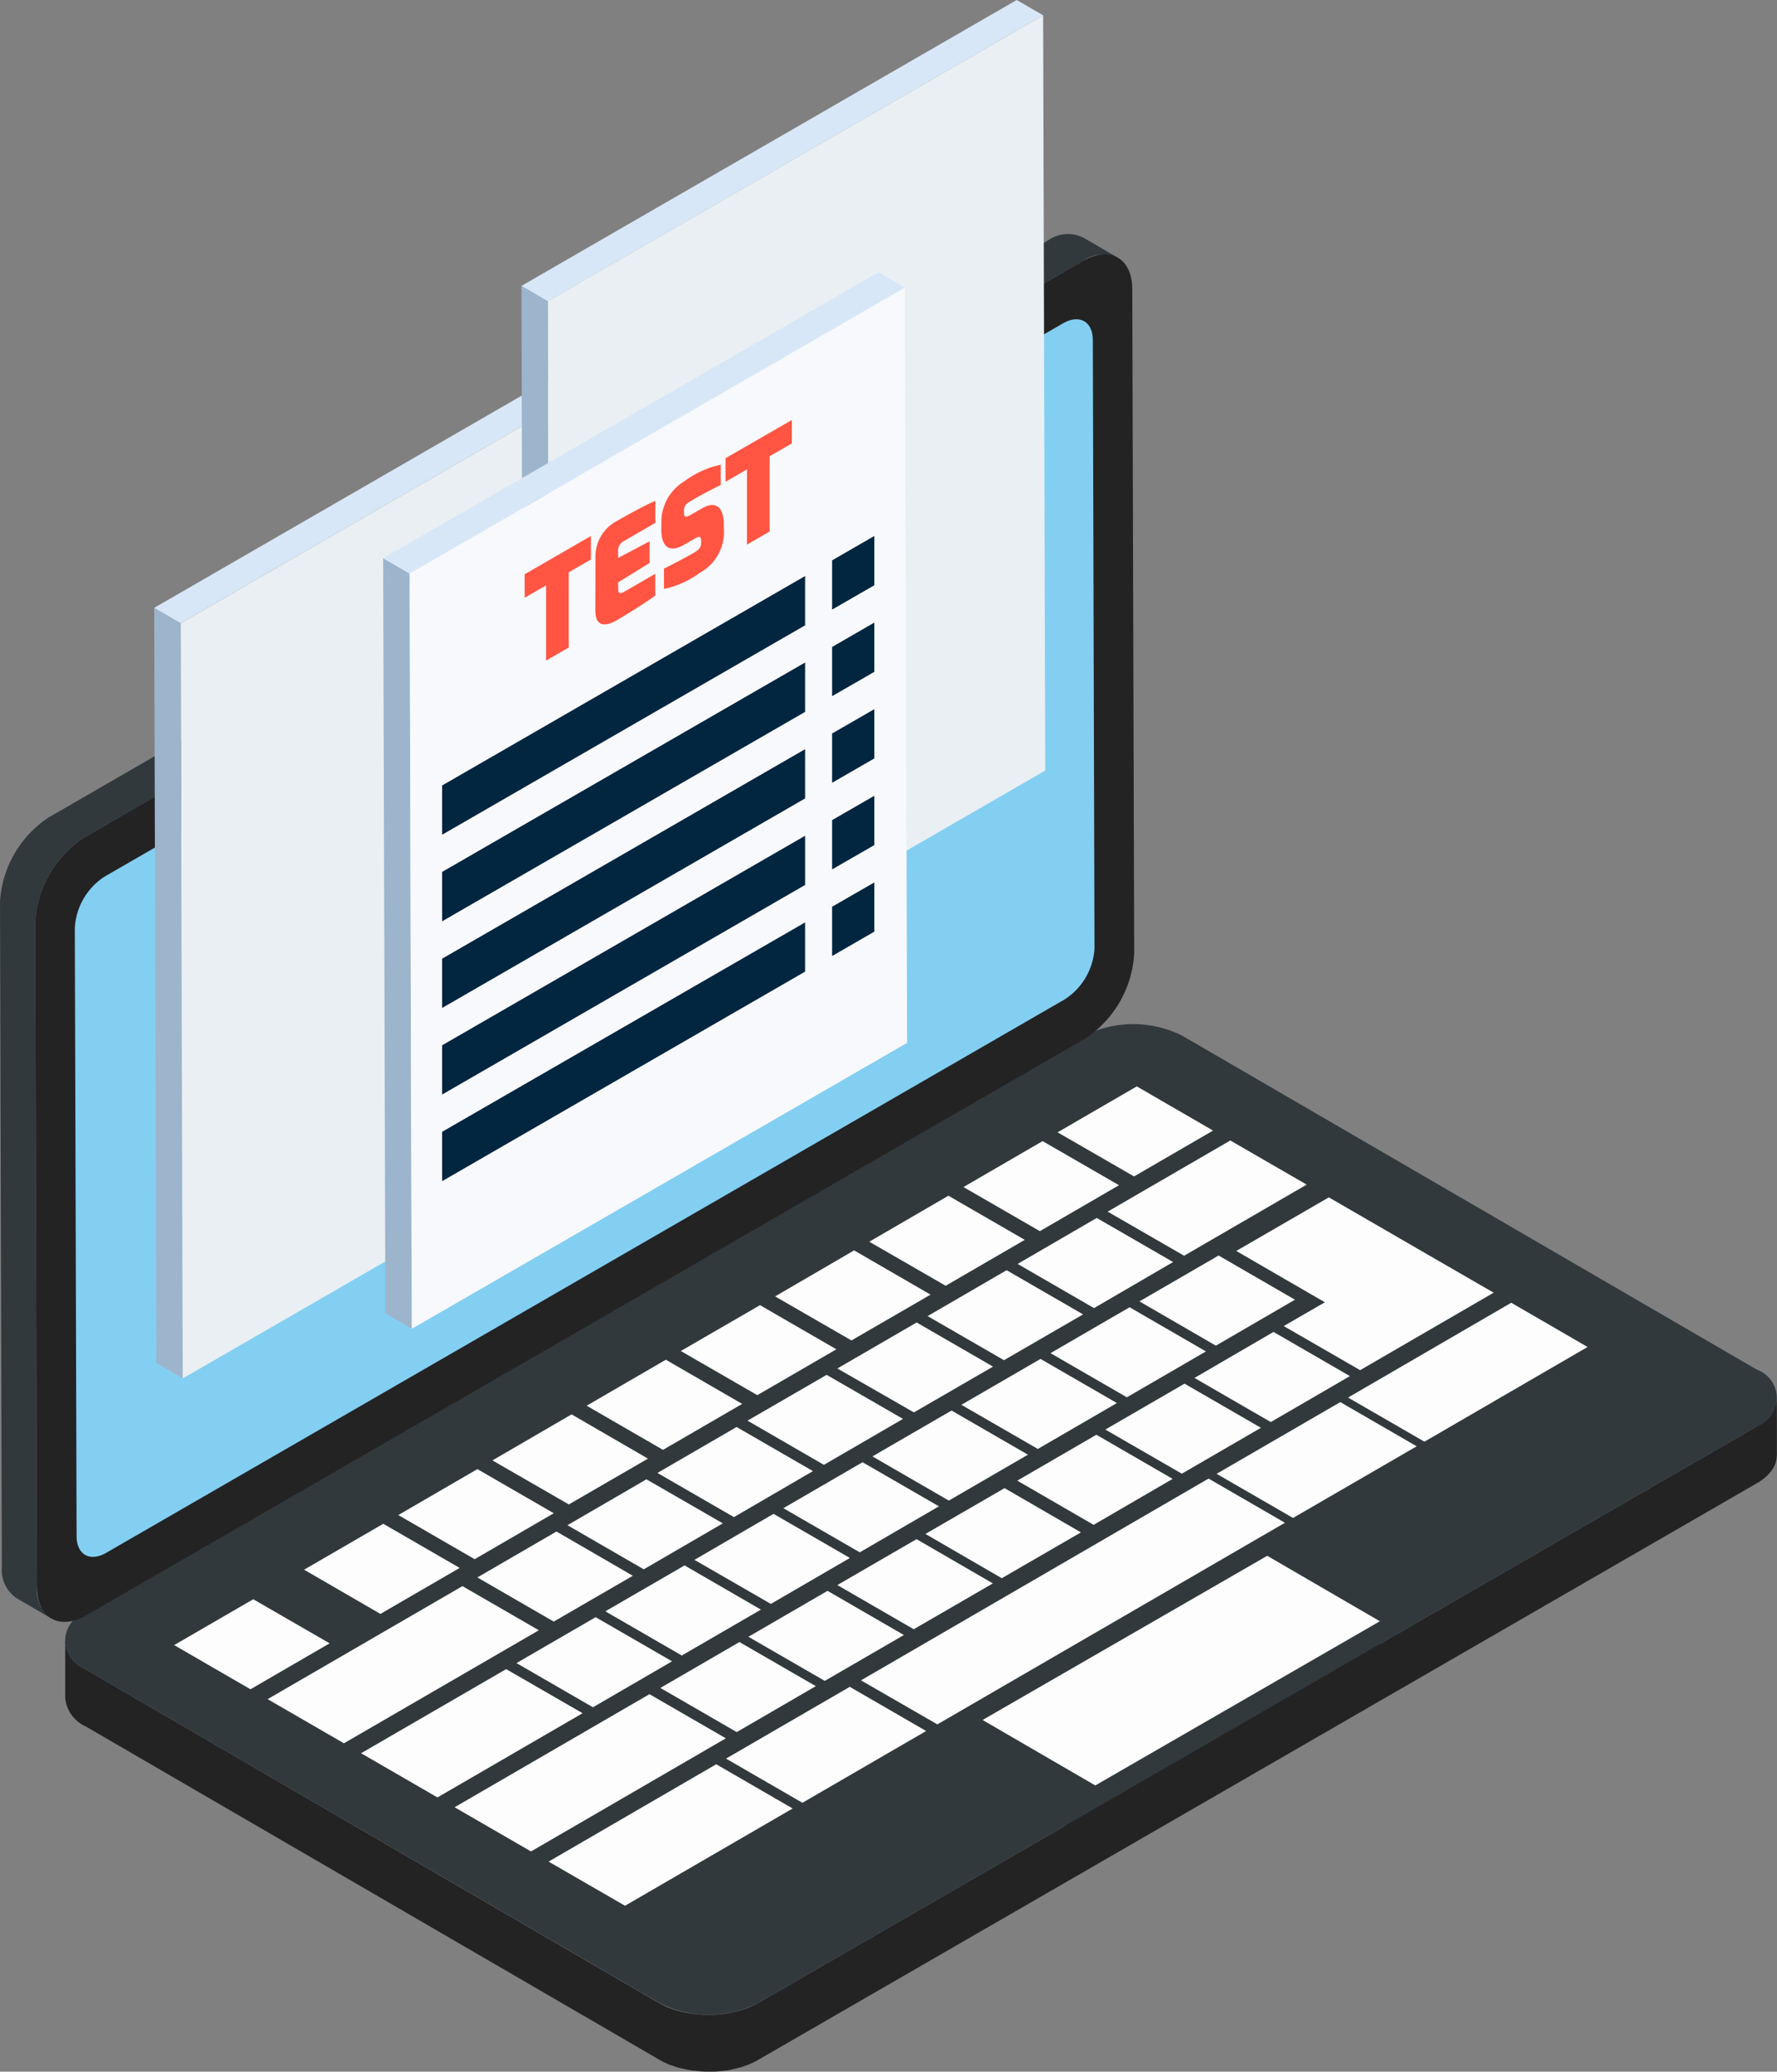 <svg xmlns="http://www.w3.org/2000/svg" width="74.68" height="87.062" viewBox="0 0 74.68 87.062"><rect x="0" y="0" width="74.68" height="87.062" fill="#808080" stroke="none"/><defs><style>.a{fill:#83cff2;}.b{fill:#232324;}.c{fill:#31393d;}.d{fill:#fdfdfd;}.e{fill:#9cb5cc;}.f{fill:#d7e7f7;}.g{fill:#e9eff2;}.h{fill:#f8f9fc;}.i{fill:#022540;}.j{fill:#ff5542;}</style></defs><g transform="translate(0)"><g transform="translate(0 9.832)"><path class="a" d="M92.681,213.118c.7-.407,1.276-.074,1.282.731l.074,26.25a2.817,2.817,0,0,1-1.275,2.2l-41.372,23.89c-.706.4-1.282.078-1.284-.726l-.076-26.253A2.823,2.823,0,0,1,51.3,237Z" transform="translate(-47.461 -210.061)"/><g transform="translate(2.739 33.206)"><path class="b" d="M122.111,254.683c0,.029,0,.055-.007.09s0,.055-.008.085a.548.548,0,0,1-.018.078.61.61,0,0,1-.025.085.64.64,0,0,1-.03.07.659.659,0,0,1-.041.092.267.267,0,0,1-.039.066,1.078,1.078,0,0,1-.063.1c-.016.02-.033.038-.051.06a1.066,1.066,0,0,1-.109.122c-.02.017-.039.04-.062.062a.645.645,0,0,1-.075.061c-.028.025-.06.049-.092.075s-.059.043-.091.062-.093.066-.143.1l-15.824,9.134,0-.954-3.5-2.033,5.048-2.931v-.375l.328.189,6.86-3.982-.01-2.392-3.208-1.859-.738.429v-.853l-1.076-.622L107,248.408l-3.716-2.152-.929.539,0-1.075-3.209-1.856-.721.419,0-.834-3.206-1.857-3.328,1.931.006.737-.637-.368-3.325,1.931v.732l-.632-.368-3.328,1.934v.734l-.635-.37-3.321,1.933,0,.735-.638-.366-3.329,1.927.006.734-.635-.368-3.329,1.934,0,.731-.634-.368-3.326,1.934v.729l-.634-.363-3.325,1.932,0,.731-.634-.366L60.217,261.9l.008,2.394,1.859,1.073-.793.461V265l-3.209-1.852-3.324,1.927.006,2.4,3.206,1.852.722-.42,0,.835,3.207,1.856.721-.416v.834l3.213,1.855.712-.415,0,.832,3.21,1.854.735-.429,0,.858,3.21,1.852,7.047-4.088v-.478l.413.238,5.2-3.016v-.545l.473.271,1.9-1.1,0,.916,3.489,2.033-12.937,7.469a3.407,3.407,0,0,1-.413.193,1.2,1.2,0,0,1-.118.04,2.267,2.267,0,0,1-.289.087c-.086.024-.175.049-.263.066-.122.029-.248.049-.375.067a.414.414,0,0,0-.074.009,4.777,4.777,0,0,1-.5.026l-.076,0a4.727,4.727,0,0,1-.481-.029c-.028,0-.056,0-.083-.009a3.832,3.832,0,0,1-.462-.078c-.028-.007-.06-.012-.087-.018-.147-.038-.286-.081-.422-.13l-.047-.016a3.418,3.418,0,0,1-.448-.21L51.025,266.088a1.443,1.443,0,0,1-.846-1.188c0,.8,0,1.592,0,2.392a1.455,1.455,0,0,0,.846,1.189l24.139,14.025a2.792,2.792,0,0,0,.437.21l.008,0a.267.267,0,0,0,.048.016c.1.036.2.07.3.1a1.263,1.263,0,0,1,.126.031c.029,0,.057.014.091.018a.5.5,0,0,0,.089.022,2.456,2.456,0,0,0,.289.049.361.361,0,0,0,.085.007c.025,0,.048.007.074.009.041,0,.083.012.123.014.1.007.193.014.289.015h.153c.048,0,.1,0,.148,0,.1,0,.214-.012.32-.023l.028,0c.023,0,.049-.009.072-.009l.268-.036c.037-.009.071-.022.109-.029.085-.018.171-.039.254-.061.052-.018.107-.023.156-.043a1.381,1.381,0,0,0,.14-.052c.039-.012.078-.025.12-.04a3.349,3.349,0,0,0,.409-.2l41.959-24.226c.036-.022.064-.036.1-.057a.334.334,0,0,1,.051-.037,1.082,1.082,0,0,0,.091-.064c.03-.023.06-.045.09-.07l.076-.064a.348.348,0,0,0,.032-.028c.01-.011.021-.022.032-.036.038-.04.076-.081.109-.122l.029-.031a.087.087,0,0,1,.017-.024,1.228,1.228,0,0,0,.067-.106c.012-.016.022-.032.03-.045l.007-.018a.8.8,0,0,0,.046-.1c.006-.017.017-.036.023-.054l0-.011c.008-.029.016-.062.023-.092s.012-.043.015-.06l0-.014a.59.59,0,0,0,.008-.09.465.465,0,0,0,.008-.066v-.02C122.116,256.277,122.114,255.477,122.111,254.683Z" transform="translate(-50.178 -238.974)"/><path class="c" d="M121.269,253.835,97.133,239.808a4.579,4.579,0,0,0-4.135,0L51.039,264.035a1.266,1.266,0,0,0-.014,2.394l24.134,14.028a4.586,4.586,0,0,0,4.135,0l41.962-24.226A1.27,1.27,0,0,0,121.269,253.835Z" transform="translate(-50.178 -239.315)"/><g transform="translate(40.029 8.147)"><path class="d" d="M88.314,246.4l3.209,1.853L88.2,250.189l-3.21-1.857Z" transform="translate(-84.991 -246.4)"/></g><g transform="translate(45.147 9.726)"><path class="d" d="M92.769,247.773l3.209,1.857-3.325,1.931L89.442,249.7Z" transform="translate(-89.442 -247.773)"/></g><g transform="translate(49.216 7.282)"><path class="d" d="M96.871,245.648l3.716,2.151,2.134,1.233,1.076.622-5.612,3.256-3.21-1.853,1.728-1L92.98,247.9Z" transform="translate(-92.98 -245.648)"/></g><g transform="translate(41.409 11.9)"><path class="d" d="M89.515,249.664l3.209,1.857L89.4,253.448l-3.209-1.855Z" transform="translate(-86.191 -249.664)"/></g><g transform="translate(53.914 11.713)"><path class="d" d="M103.925,249.5l3.207,1.859-6.856,3.98-3.21-1.855Z" transform="translate(-97.066 -249.502)"/></g><g transform="translate(48.39 15.886)"><path class="d" d="M97.46,253.131l3.211,1.857L95.474,258l-3.212-1.855Z" transform="translate(-92.262 -253.131)"/></g><g transform="translate(40.018 17.258)"><path class="d" d="M88.3,254.324l3.206,1.855-3.321,1.931-3.209-1.857Z" transform="translate(-84.981 -254.324)"/></g><g transform="translate(41.708 2.618)"><path class="d" d="M89.778,241.592l3.206,1.857-3.32,1.927-3.214-1.853Z" transform="translate(-86.451 -241.592)"/></g><g transform="translate(37.752 4.918)"><path class="d" d="M86.335,243.592l3.211,1.853-3.325,1.931-3.212-1.853Z" transform="translate(-83.01 -243.592)"/></g><g transform="translate(43.811 4.891)"><path class="d" d="M93.434,243.568l3.209,1.855-5.15,2.989-3.214-1.853Z" transform="translate(-88.279 -243.568)"/></g><g transform="translate(33.792 7.213)"><path class="d" d="M82.893,245.588l3.209,1.855-3.325,1.929-3.21-1.851Z" transform="translate(-79.566 -245.588)"/></g><g transform="translate(29.836 9.51)"><path class="d" d="M79.446,247.586l3.212,1.86-3.324,1.925-3.209-1.851Z" transform="translate(-76.126 -247.586)"/></g><g transform="translate(36.243 10.343)"><path class="d" d="M85.02,248.311l3.213,1.857-3.324,1.925L81.7,250.24Z" transform="translate(-81.698 -248.311)"/></g><g transform="translate(25.872 11.812)"><path class="d" d="M76.007,249.588l3.209,1.855-3.323,1.927-3.214-1.855Z" transform="translate(-72.678 -249.588)"/></g><g transform="translate(32.457 12.54)"><path class="d" d="M81.732,250.221l3.21,1.855L81.616,254,78.4,252.154Z" transform="translate(-78.405 -250.221)"/></g><g transform="translate(47.46 12.937)"><path class="d" d="M94.774,250.566l3.211,1.857-3.325,1.931L91.453,252.5Z" transform="translate(-91.453 -250.566)"/></g><g transform="translate(21.914 14.105)"><path class="d" d="M72.565,251.582l3.209,1.857-3.329,1.931-3.208-1.855Z" transform="translate(-69.236 -251.582)"/></g><g transform="translate(37.665 14.071)"><path class="d" d="M86.259,251.553l3.21,1.855-3.322,1.929-3.213-1.855Z" transform="translate(-82.935 -251.553)"/></g><g transform="translate(28.675 14.741)"><path class="d" d="M78.442,252.135l3.21,1.851-3.325,1.931-3.21-1.857Z" transform="translate(-75.116 -252.135)"/></g><g transform="translate(43.714 15.111)"><path class="d" d="M91.523,252.457l3.211,1.855-3.325,1.929-3.214-1.855Z" transform="translate(-88.195 -252.457)"/></g><g transform="translate(33.925 16.241)"><path class="d" d="M83.007,253.439l3.211,1.855-3.324,1.929-3.212-1.857Z" transform="translate(-79.682 -253.439)"/></g><g transform="translate(17.956 16.402)"><path class="d" d="M69.12,253.58l3.21,1.86-3.325,1.925-3.211-1.851Z" transform="translate(-65.794 -253.58)"/></g><g transform="translate(24.89 16.933)"><path class="d" d="M75.151,254.041l3.209,1.853-3.321,1.934-3.214-1.857Z" transform="translate(-71.824 -254.041)"/></g><g transform="translate(30.184 18.413)"><path class="d" d="M79.755,255.328l3.21,1.853-3.327,1.934-3.21-1.855Z" transform="translate(-76.429 -255.328)"/></g><g transform="translate(13.999 18.702)"><path class="d" d="M65.677,255.58l3.21,1.855-3.325,1.931-3.209-1.855Z" transform="translate(-62.352 -255.58)"/></g><g transform="translate(21.109 19.131)"><path class="d" d="M71.855,255.953l3.211,1.851-3.323,1.931-3.207-1.853Z" transform="translate(-68.536 -255.953)"/></g><g transform="translate(36.153 19.502)"><path class="d" d="M84.944,256.275l3.21,1.859-3.326,1.927L81.619,258.2Z" transform="translate(-81.619 -256.275)"/></g><g transform="translate(26.445 20.582)"><path class="d" d="M76.5,257.215l3.21,1.855L76.388,261l-3.212-1.851Z" transform="translate(-73.176 -257.215)"/></g><g transform="translate(10.04 21)"><path class="d" d="M62.238,257.578l3.209,1.855-3.33,1.933-3.208-1.859Z" transform="translate(-58.909 -257.578)"/></g><g transform="translate(17.321 21.325)"><path class="d" d="M68.568,257.861l3.21,1.86-3.325,1.925-3.21-1.855Z" transform="translate(-65.242 -257.861)"/></g><g transform="translate(32.45 21.646)"><path class="d" d="M81.728,258.141,84.936,260l-3.325,1.927L78.4,260.07Z" transform="translate(-78.399 -258.141)"/></g><g transform="translate(22.701 22.754)"><path class="d" d="M73.25,259.1l3.208,1.857-3.325,1.929-3.213-1.857Z" transform="translate(-69.92 -259.104)"/></g><g transform="translate(28.712 23.818)"><path class="d" d="M78.475,260.029l3.209,1.857-3.325,1.927-3.21-1.853Z" transform="translate(-75.148 -260.029)"/></g><g transform="translate(4.58 24.171)"><path class="d" d="M57.485,260.336l3.21,1.853-3.327,1.931-3.207-1.857Z" transform="translate(-54.161 -260.336)"/></g><g transform="translate(18.962 24.925)"><path class="d" d="M70,260.992l3.212,1.855-3.325,1.931-3.214-1.857Z" transform="translate(-66.669 -260.992)"/></g><g transform="translate(33.444 19.1)"><path class="d" d="M93.872,255.926l3.21,1.857-14.608,8.473-3.21-1.85Z" transform="translate(-79.264 -255.926)"/></g><g transform="translate(25.014 25.97)"><path class="d" d="M75.255,261.9l3.209,1.853-3.323,1.931-3.21-1.855Z" transform="translate(-71.932 -261.9)"/></g><g transform="translate(8.508 23.62)"><path class="d" d="M65.765,259.857l3.21,1.855-8.191,4.75-3.207-1.855Z" transform="translate(-57.577 -259.857)"/></g><g transform="translate(38.555 22.345)"><path class="d" d="M95.671,258.748l4.734,2.751-11.96,6.9-4.736-2.751Z" transform="translate(-83.709 -258.748)"/></g><g transform="translate(12.438 27.108)"><path class="d" d="M67.09,262.891l3.212,1.853-6.1,3.539-3.209-1.857Z" transform="translate(-60.995 -262.891)"/></g><g transform="translate(27.777 27.852)"><path class="d" d="M79.531,263.537l3.21,1.857-5.2,3.016-3.21-1.857Z" transform="translate(-74.335 -263.537)"/></g><g transform="translate(16.366 28.161)"><path class="d" d="M72.6,263.807l3.211,1.855-8.189,4.754-3.211-1.857Z" transform="translate(-64.411 -263.807)"/></g><g transform="translate(20.315 31.106)"><path class="d" d="M74.891,266.367l3.212,1.859-7.045,4.087-3.212-1.855Z" transform="translate(-67.845 -266.367)"/></g></g><path class="c" d="M94.555,211.305a.665.665,0,0,1-.076-.04c-.2-.117-.392-.229-.591-.347s-.393-.228-.589-.338a1.456,1.456,0,0,0-1.476.139L49.865,234.944a4.559,4.559,0,0,0-2.069,3.577l.078,27.916a1.449,1.449,0,0,0,.609,1.327l1.476.86a1.448,1.448,0,0,1-.608-1.329l-.076-27.914a4.571,4.571,0,0,1,2.065-3.582L93.3,211.579a1.461,1.461,0,0,1,1.476-.144C94.7,211.393,94.628,211.351,94.555,211.305Z" transform="translate(-47.796 -210.437)"/><g transform="translate(1.48 0.858)"><path class="b" d="M93.107,211.467c1.142-.661,2.079-.128,2.081,1.181l.08,27.915a4.586,4.586,0,0,1-2.07,3.583L51.241,268.37c-1.144.66-2.078.123-2.082-1.188l-.076-27.914a4.571,4.571,0,0,1,2.065-3.582ZM93.6,240.35l-.07-25.563c0-.784-.566-1.1-1.249-.707L51.991,237.338a2.747,2.747,0,0,0-1.243,2.149l.074,25.561c0,.784.566,1.1,1.25.7l40.286-23.261A2.739,2.739,0,0,0,93.6,240.35Z" transform="translate(-49.083 -211.183)"/></g></g><g transform="translate(6.481)"><g transform="translate(0 13.526)"><g transform="translate(0 12.019)"><path class="e" d="M54.632,256.486l-1.109-.645-.09-31.738,1.111.644Z" transform="translate(-53.433 -224.103)"/></g><path class="f" d="M54.543,226.313l-1.111-.644L74.247,213.65l1.11.647Z" transform="translate(-53.433 -213.65)"/><g transform="translate(1.111 0.647)"><path class="g" d="M75.212,214.212l.09,31.738L54.487,257.968,54.4,226.229Z" transform="translate(-54.399 -214.212)"/></g></g><g transform="translate(15.434)"><g transform="translate(0 12.014)"><path class="e" d="M68.054,244.723l-1.112-.647-.087-31.741,1.108.648Z" transform="translate(-66.856 -212.334)"/></g><path class="f" d="M67.964,214.548l-1.108-.648L87.67,201.886l1.108.642Z" transform="translate(-66.856 -201.886)"/><g transform="translate(1.108 0.642)"><path class="g" d="M88.634,202.445l.09,31.741L67.91,246.2l-.09-31.74Z" transform="translate(-67.819 -202.445)"/></g></g><g transform="translate(9.624 11.443)"><g transform="translate(0 12.017)"><path class="e" d="M63,254.673l-1.108-.645L61.8,222.289l1.112.645Z" transform="translate(-61.802 -222.289)"/></g><path class="f" d="M62.914,224.5l-1.112-.645,20.815-12.017,1.11.645Z" transform="translate(-61.802 -211.838)"/><g transform="translate(1.112 0.645)"><path class="h" d="M83.582,212.4l.091,31.739L62.858,256.155l-.089-31.739Z" transform="translate(-62.769 -212.399)"/></g><g transform="translate(2.476 6.208)"><g transform="translate(0 4.873)"><g transform="translate(0 8.961)"><path class="i" d="M63.956,238.073v2.071l15.254-8.806v-2.069Z" transform="translate(-63.956 -229.269)"/></g><g transform="translate(0 12.601)"><path class="i" d="M63.956,243.308,79.21,234.5v-2.068l-15.254,8.806Z" transform="translate(-63.956 -232.434)"/></g><g transform="translate(0 16.239)"><path class="i" d="M63.956,246.474l15.254-8.806V235.6L63.956,244.4Z" transform="translate(-63.956 -235.598)"/></g><g transform="translate(16.389 7.28)"><path class="i" d="M78.209,228.829V230.9l1.774-1.024v-2.07Z" transform="translate(-78.209 -227.807)"/></g><g transform="translate(16.389 10.919)"><path class="i" d="M78.209,231.995v2.071l1.774-1.022v-2.072Z" transform="translate(-78.209 -230.972)"/></g><g transform="translate(16.389 14.561)"><path class="i" d="M78.209,235.16v2.071l1.774-1.024v-2.068Z" transform="translate(-78.209 -234.139)"/></g><g transform="translate(0 1.68)"><path class="i" d="M63.956,231.742v2.07l15.254-8.8v-2.071Z" transform="translate(-63.956 -222.936)"/></g><g transform="translate(0 5.321)"><path class="i" d="M63.956,236.976l15.254-8.8V226.1l-15.254,8.8Z" transform="translate(-63.956 -226.103)"/></g><g transform="translate(16.389)"><path class="i" d="M78.209,222.5v2.069l1.774-1.022v-2.071Z" transform="translate(-78.209 -221.475)"/></g><g transform="translate(16.389 3.641)"><path class="i" d="M78.209,225.666v2.067l1.774-1.021v-2.07Z" transform="translate(-78.209 -224.642)"/></g></g><g transform="translate(3.466)"><path class="j" d="M66.97,223.086l2.788-1.611v.987l-.933.539v3.162l-.952.55V223.55l-.9.521Z" transform="translate(-66.97 -216.602)"/><path class="j" d="M69.56,222.522a1.682,1.682,0,0,1,.916-1.492s1.028-.6,1.6-.836v.923l-1.309.757a.449.449,0,0,0-.254.466v.251l1.321-.7v.91l-1.321.816v.252c0,.3.16.2.3.118l1.259-.73v.916c-.5.373-1.555,1-1.555,1-.316.193-.962.492-.962-.375Z" transform="translate(-66.582 -216.794)"/><path class="j" d="M71.969,221.245a2,2,0,0,1,.973-1.682,3.9,3.9,0,0,1,1.521-.692v.854c-.315.144-.854.438-1.18.624-.266.152-.363.222-.363.46v.061c0,.177.031.255.294.1l.463-.264c.746-.431.918.216.918.669v.187a1.953,1.953,0,0,1-1,1.845,3.9,3.9,0,0,1-1.517.685v-.858c.2-.092.818-.408,1.272-.673.21-.121.29-.229.29-.4v-.09c0-.166-.044-.225-.26-.1l-.44.255c-.934.539-.973-.374-.973-.64Z" transform="translate(-66.221 -216.992)"/><path class="j" d="M74.312,218.844l2.788-1.607v.984l-.933.539v3.163l-.952.551v-3.163l-.9.522Z" transform="translate(-65.87 -217.237)"/></g></g></g></g></g></svg>
